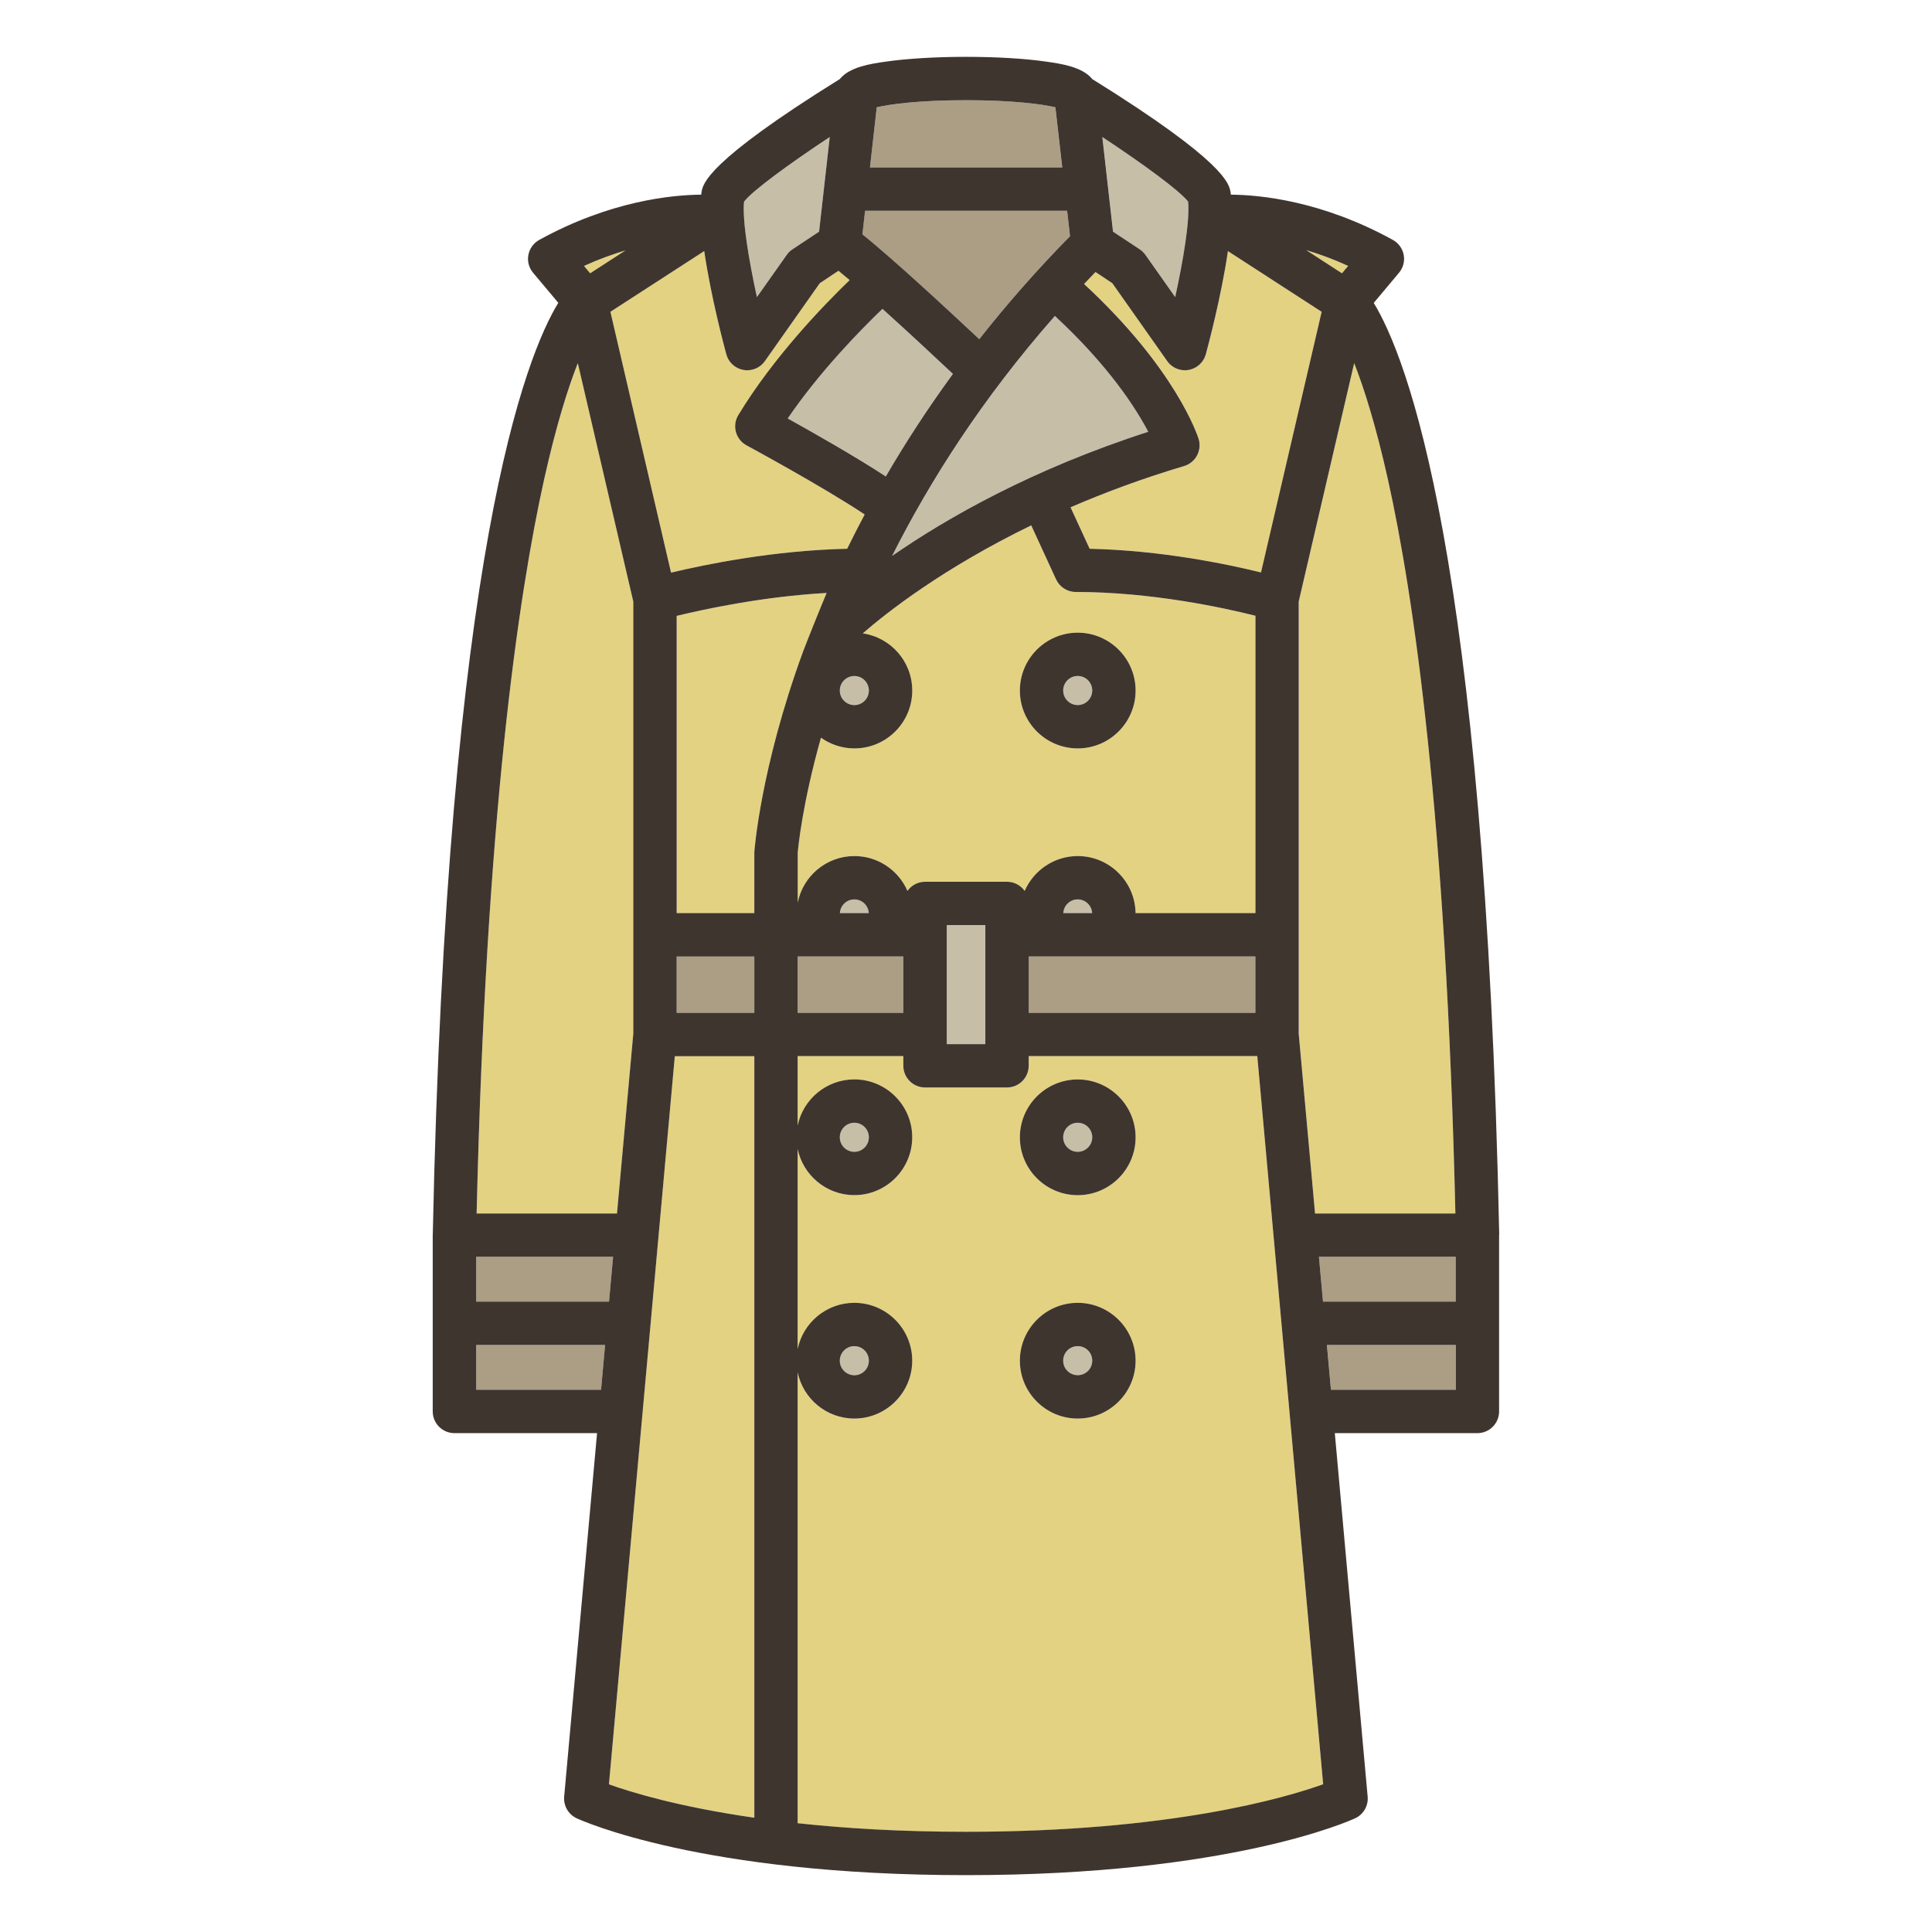 <?xml version="1.0" encoding="utf-8"?>
<!-- Generator: Adobe Illustrator 16.0.0, SVG Export Plug-In . SVG Version: 6.00 Build 0)  -->
<!DOCTYPE svg PUBLIC "-//W3C//DTD SVG 1.1//EN" "http://www.w3.org/Graphics/SVG/1.1/DTD/svg11.dtd">
<svg version="1.1" id="Capa_1" xmlns="http://www.w3.org/2000/svg" xmlns:xlink="http://www.w3.org/1999/xlink" x="0px" y="0px"
	 width="85px" height="85px" viewBox="0 0 85 85" enable-background="new 0 0 85 85" xml:space="preserve">
<g>
	<path fill="#C7BEA8" d="M38.226,30.382c0-0.353-0.285-0.64-0.639-0.64c-0.352,0-0.639,0.287-0.639,0.64
		c0,0.352,0.287,0.639,0.639,0.639C37.94,31.02,38.226,30.733,38.226,30.382z"/>
	<rect x="41.651" y="40.701" fill="#C7BEA8" width="1.699" height="5.238"/>
	<path fill="#C7BEA8" d="M39.249,24.458c2.395-1.66,6.137-3.804,11.268-5.461c-0.543-1.037-1.736-2.902-4.104-5.096
		C43.208,17.542,40.903,21.173,39.249,24.458z"/>
	<rect x="35.093" y="42.081" fill="#AB9E85" width="4.65" height="2.479"/>
	<path fill="#C7BEA8" d="M37.587,39.57c-0.34,0-0.615,0.269-0.635,0.603h1.27C38.204,39.839,37.927,39.57,37.587,39.57z"/>
	<path fill="#C7BEA8" d="M38.821,13.589c-0.934,0.896-2.748,2.744-4.166,4.822c1.098,0.608,2.963,1.666,4.316,2.551
		c0.846-1.451,1.822-2.965,2.949-4.512C41.208,15.78,39.978,14.63,38.821,13.589z"/>
	<path fill="#E3D282" d="M57.14,45.472l0.717,7.916h6.174c-0.408-17.489-1.836-27.209-2.971-32.305
		c-0.531-2.386-1.053-4.015-1.479-5.107L57.14,26.47V45.472L57.14,45.472z"/>
	<path fill="#AB9E85" d="M46.433,4.72c-0.562-0.135-1.871-0.312-3.93-0.312s-3.367,0.178-3.93,0.312l-0.299,2.646h8.457L46.433,4.72
		z"/>
	<path fill="#AB9E85" d="M47.075,10.393l-0.127-1.12h-8.891l-0.115,1.038c1.357,1.084,3.875,3.422,5.141,4.612
		C44.261,13.423,45.587,11.904,47.075,10.393z"/>
	<path fill="#E3D282" d="M55.231,27.091c-1.357-0.342-4.561-1.047-7.906-1.047c-0.373,0-0.711-0.218-0.867-0.557l-1.09-2.373
		c-3.908,1.901-6.379,3.854-7.41,4.751c1.229,0.181,2.176,1.238,2.176,2.517c0,1.404-1.143,2.545-2.547,2.545
		c-0.547,0-1.053-0.174-1.469-0.471c-0.822,2.914-1.004,4.818-1.025,5.069v2.187c0.232-1.168,1.262-2.049,2.494-2.049
		c1.043,0,1.943,0.631,2.334,1.532c0.174-0.241,0.455-0.401,0.775-0.401h3.607c0.32,0,0.604,0.16,0.775,0.402
		c0.393-0.9,1.291-1.533,2.336-1.533c1.391,0,2.523,1.123,2.543,2.51h5.273V27.091L55.231,27.091z M47.415,32.927
		c-1.404,0-2.545-1.141-2.545-2.545s1.141-2.547,2.545-2.547s2.547,1.143,2.547,2.547S48.819,32.927,47.415,32.927z"/>
	<path fill="#C7BEA8" d="M50.144,10.97c0.098,0.066,0.184,0.148,0.252,0.246l1.309,1.856c0.352-1.599,0.65-3.358,0.568-4.2
		c-0.363-0.475-1.996-1.672-3.771-2.843l0.471,4.163L50.144,10.97z"/>
	<path fill="#E3D282" d="M59.313,11.699c-0.65-0.297-1.271-0.521-1.848-0.694l1.574,1.02L59.313,11.699z"/>
	<rect x="45.257" y="42.081" fill="#AB9E85" width="9.975" height="2.479"/>
	<path fill="#E3D282" d="M52.735,19.306c0.076,0.244,0.051,0.507-0.07,0.73c-0.119,0.225-0.324,0.393-0.568,0.465
		c-1.838,0.551-3.502,1.172-4.994,1.816l0.838,1.824c3.176,0.072,6.082,0.682,7.541,1.042l2.666-11.468l-4.123-2.668
		c-0.291,1.992-0.875,4.188-0.973,4.539c-0.096,0.355-0.391,0.625-0.754,0.688c-0.055,0.011-0.109,0.015-0.166,0.015
		c-0.307,0-0.6-0.148-0.779-0.404l-2.412-3.428l-0.74-0.49c-0.17,0.175-0.336,0.349-0.502,0.522
		C51.749,16.239,52.696,19.177,52.735,19.306z"/>
	<path fill="#C7BEA8" d="M47.415,29.742c-0.352,0-0.639,0.287-0.639,0.64c0,0.352,0.287,0.639,0.639,0.639
		c0.354,0,0.639-0.287,0.639-0.639C48.054,30.029,47.767,29.742,47.415,29.742z"/>
	<path fill="#C7BEA8" d="M47.415,39.57c-0.34,0-0.615,0.269-0.635,0.603h1.27C48.032,39.839,47.755,39.57,47.415,39.57z"/>
	<path fill="#C7BEA8" d="M34.612,11.214c0.066-0.097,0.152-0.18,0.252-0.246l1.172-0.776l0.469-4.163
		c-1.773,1.171-3.408,2.368-3.77,2.842c-0.084,0.844,0.215,2.602,0.566,4.201L34.612,11.214z"/>
	<path fill="#C7BEA8" d="M47.415,49.398c-0.352,0-0.639,0.286-0.639,0.64c0,0.352,0.287,0.639,0.639,0.639
		c0.354,0,0.639-0.287,0.639-0.639C48.054,49.685,47.767,49.398,47.415,49.398z"/>
	<path fill="#E3D282" d="M29.524,25.192c1.496-0.357,4.523-0.979,7.748-1.05c0.24-0.493,0.496-0.996,0.77-1.509
		c-1.896-1.258-5.158-3.019-5.195-3.039c-0.23-0.123-0.398-0.336-0.469-0.588c-0.066-0.252-0.031-0.521,0.105-0.746
		c1.535-2.533,3.734-4.812,4.898-5.938c-0.174-0.15-0.342-0.289-0.492-0.41l-0.822,0.547l-2.414,3.426
		c-0.182,0.257-0.473,0.404-0.779,0.404c-0.055,0-0.111-0.004-0.166-0.014c-0.365-0.064-0.658-0.333-0.756-0.689
		c-0.096-0.352-0.68-2.547-0.971-4.541l-4.127,2.672L29.524,25.192z"/>
	<polygon fill="#AB9E85" points="58.206,57.265 64.052,57.265 64.052,55.294 58.028,55.294 	"/>
	<path fill="#C7BEA8" d="M47.415,59.226c-0.352,0-0.639,0.287-0.639,0.641c0,0.352,0.287,0.639,0.639,0.639
		c0.354,0,0.639-0.287,0.639-0.639C48.054,59.513,47.767,59.226,47.415,59.226z"/>
	<path fill="#C7BEA8" d="M38.226,50.036c0-0.353-0.285-0.639-0.639-0.639c-0.352,0-0.639,0.286-0.639,0.639
		c0,0.352,0.287,0.639,0.639,0.639C37.94,50.675,38.226,50.388,38.226,50.036z"/>
	<path fill="#E3D282" d="M45.257,46.468v0.426c0,0.525-0.426,0.953-0.953,0.953h-3.607c-0.527,0-0.953-0.428-0.953-0.953v-0.426
		h-4.65v3.056c0.238-1.158,1.266-2.032,2.494-2.032c1.404,0,2.545,1.143,2.545,2.547c0,1.403-1.141,2.545-2.545,2.545
		c-1.229,0-2.256-0.873-2.494-2.031v8.801c0.238-1.158,1.266-2.031,2.494-2.031c1.404,0,2.545,1.143,2.545,2.545
		c0,1.404-1.141,2.547-2.545,2.547c-1.229,0-2.256-0.873-2.494-2.031v19.834c2.084,0.227,4.547,0.377,7.408,0.379
		c8.979-0.002,14.051-1.496,15.711-2.09l-2.896-32.033L45.257,46.468L45.257,46.468z M47.415,62.411
		c-1.404,0-2.545-1.143-2.545-2.547s1.141-2.545,2.545-2.545s2.547,1.141,2.547,2.545S48.819,62.411,47.415,62.411z M47.415,52.583
		c-1.404,0-2.545-1.143-2.545-2.547c0-1.402,1.141-2.546,2.545-2.546s2.547,1.142,2.547,2.546S48.819,52.583,47.415,52.583z"/>
	<path fill="#C7BEA8" d="M38.226,59.866c0-0.354-0.285-0.641-0.639-0.641c-0.352,0-0.639,0.287-0.639,0.641
		c0,0.352,0.287,0.639,0.639,0.639C37.94,60.503,38.226,60.218,38.226,59.866z"/>
	<polygon fill="#AB9E85" points="20.95,61.144 26.444,61.144 26.624,59.173 20.95,59.173 	"/>
	<polygon fill="#AB9E85" points="26.974,55.294 20.95,55.294 20.95,57.265 26.796,57.265 	"/>
	<path fill="#E3D282" d="M27.862,45.476V26.468l-2.439-10.493c-0.428,1.093-0.949,2.723-1.479,5.106
		c-1.137,5.096-2.562,14.816-2.973,32.305h6.176L27.862,45.476z"/>
	<path fill="#E3D282" d="M27.521,11.016c-0.572,0.171-1.186,0.393-1.826,0.684l0.27,0.323L27.521,11.016z"/>
	<rect x="29.771" y="42.081" fill="#AB9E85" width="3.416" height="2.479"/>
	<polygon fill="#AB9E85" points="58.556,61.144 64.052,61.144 64.052,59.173 58.38,59.173 	"/>
	<path fill="#E3D282" d="M36.368,26.087c-2.824,0.16-5.408,0.719-6.598,1.01v13.076h3.416v-2.684c0-0.021,0.264-3.695,2.145-8.826
		C35.485,28.249,36.181,26.519,36.368,26.087z"/>
	<path fill="#E3D282" d="M26.79,78.503c0.957,0.344,3.061,0.986,6.396,1.469V46.468h-3.498L26.79,78.503z"/>
	<path fill="#3F352F" d="M47.415,27.835c-1.404,0-2.545,1.143-2.545,2.547c0,1.403,1.141,2.545,2.545,2.545s2.547-1.142,2.547-2.545
		C49.962,28.978,48.819,27.835,47.415,27.835z M47.415,31.02c-0.352,0-0.639-0.287-0.639-0.64c0-0.352,0.287-0.639,0.639-0.639
		c0.354,0,0.639,0.287,0.639,0.639C48.054,30.732,47.767,31.02,47.415,31.02z"/>
	<path fill="#3F352F" d="M47.415,47.491c-1.404,0-2.545,1.143-2.545,2.547c0,1.402,1.141,2.545,2.545,2.545s2.547-1.142,2.547-2.545
		C49.962,48.634,48.819,47.491,47.415,47.491z M47.415,50.675c-0.352,0-0.639-0.287-0.639-0.639c0-0.353,0.287-0.639,0.639-0.639
		c0.354,0,0.639,0.286,0.639,0.639C48.054,50.388,47.767,50.675,47.415,50.675z"/>
	<path fill="#3F352F" d="M47.415,57.319c-1.404,0-2.545,1.143-2.545,2.547c0,1.402,1.141,2.545,2.545,2.545s2.547-1.143,2.547-2.545
		C49.962,58.462,48.819,57.319,47.415,57.319z M47.415,60.503c-0.352,0-0.639-0.285-0.639-0.639s0.287-0.639,0.639-0.639
		c0.354,0,0.639,0.285,0.639,0.639S47.767,60.503,47.415,60.503z"/>
	<path fill="#3F352F" d="M65.96,54.321c-0.627-29.968-4.1-38.669-5.521-40.994l1.111-1.326c0.184-0.219,0.26-0.506,0.207-0.787
		c-0.053-0.28-0.229-0.522-0.479-0.66c-3.113-1.715-5.828-1.979-7.123-1.99c-0.006-0.034-0.01-0.07-0.016-0.104
		c-0.057-0.367-0.215-1.334-6.086-4.982c-0.43-0.537-1.375-0.674-2.004-0.764c-0.955-0.139-2.215-0.213-3.547-0.213
		c-1.334,0-2.594,0.075-3.549,0.213c-0.627,0.09-1.574,0.227-2.004,0.764c-5.871,3.648-6.027,4.615-6.086,4.982
		c-0.004,0.033-0.008,0.068-0.012,0.104c-1.297,0.011-4.012,0.275-7.125,1.99c-0.25,0.138-0.426,0.38-0.479,0.66
		c-0.053,0.281,0.023,0.568,0.207,0.787l1.109,1.322c-1.422,2.322-4.896,11.02-5.523,40.998c0,0.004,0,0.008,0,0.01
		c0,0.004-0.002,0.008-0.002,0.012v7.754c0,0.527,0.428,0.955,0.955,0.955h6.275l-1.447,15.992c-0.035,0.4,0.182,0.781,0.547,0.951
		c0.219,0.102,5.494,2.504,17.127,2.504l0,0c0,0,0,0,0.002,0c0,0,0,0,0.002,0l0,0c11.631,0,16.908-2.402,17.127-2.504
		c0.363-0.17,0.582-0.551,0.545-0.951l-1.445-15.992h6.275c0.525,0,0.953-0.428,0.953-0.955v-7.754c0-0.004,0-0.008,0-0.012
		C65.96,54.327,65.96,54.325,65.96,54.321z M61.06,21.083c1.135,5.096,2.562,14.815,2.971,32.305h-6.174l-0.719-7.916V26.468
		l2.441-10.493C60.007,17.068,60.528,18.697,61.06,21.083z M59.313,11.699l-0.273,0.325l-1.572-1.02
		C58.044,11.177,58.663,11.402,59.313,11.699z M52.272,8.87c0.082,0.844-0.219,2.602-0.568,4.201l-1.309-1.857
		c-0.068-0.097-0.154-0.18-0.252-0.246l-1.174-0.776l-0.471-4.163C50.276,7.2,51.909,8.396,52.272,8.87z M48.198,11.968l0.74,0.492
		l2.414,3.426c0.18,0.257,0.473,0.404,0.779,0.404c0.055,0,0.109-0.004,0.164-0.014c0.365-0.064,0.658-0.333,0.756-0.689
		c0.096-0.352,0.682-2.545,0.973-4.539l4.123,2.67l-2.668,11.467c-1.457-0.36-4.363-0.971-7.539-1.042l-0.84-1.824
		c1.494-0.646,3.156-1.267,4.996-1.815c0.244-0.074,0.449-0.24,0.568-0.465s0.146-0.488,0.07-0.73
		c-0.041-0.131-0.988-3.068-5.039-6.815C47.862,12.317,48.03,12.144,48.198,11.968z M55.231,42.081v2.479h-9.973v-2.479H55.231z
		 M46.78,40.173c0.02-0.334,0.295-0.603,0.635-0.603s0.617,0.269,0.635,0.603H46.78z M49.96,40.173
		c-0.02-1.387-1.152-2.51-2.545-2.51c-1.043,0-1.941,0.633-2.334,1.533c-0.174-0.242-0.455-0.402-0.775-0.402h-3.607
		c-0.32,0-0.604,0.16-0.775,0.401c-0.393-0.901-1.291-1.532-2.334-1.532c-1.234,0-2.264,0.883-2.494,2.049v-2.187
		c0.021-0.251,0.203-2.155,1.023-5.069c0.416,0.295,0.922,0.471,1.471,0.471c1.404,0,2.545-1.141,2.545-2.545
		c0-1.278-0.945-2.336-2.176-2.517c1.031-0.897,3.502-2.85,7.41-4.751l1.092,2.373c0.154,0.339,0.494,0.557,0.865,0.557
		c3.348,0,6.551,0.705,7.908,1.047v13.082H49.96z M43.351,40.701v5.238h-1.699v-5.238H43.351z M39.743,42.081v2.479h-4.65v-2.479
		H39.743z M36.952,40.173c0.02-0.334,0.295-0.603,0.635-0.603s0.617,0.269,0.635,0.603H36.952z M36.948,30.382
		c0-0.353,0.287-0.64,0.639-0.64c0.354,0,0.639,0.287,0.639,0.64c0,0.352-0.285,0.639-0.639,0.639
		C37.235,31.02,36.948,30.733,36.948,30.382z M50.517,18.997c-5.131,1.656-8.873,3.801-11.268,5.461
		c1.654-3.285,3.957-6.916,7.162-10.557C48.78,16.095,49.974,17.96,50.517,18.997z M38.972,20.962
		c-1.354-0.885-3.219-1.942-4.316-2.551c1.418-2.078,3.232-3.925,4.168-4.822c1.156,1.041,2.387,2.19,3.1,2.861
		C40.794,17.997,39.817,19.511,38.972,20.962z M38.573,4.72c0.562-0.135,1.873-0.312,3.93-0.312c2.059,0,3.367,0.178,3.93,0.312
		l0.301,2.646h-8.459L38.573,4.72z M38.06,9.272h8.889l0.127,1.12c-1.488,1.512-2.812,3.03-3.992,4.53
		c-1.268-1.188-3.783-3.527-5.141-4.611L38.06,9.272z M32.735,8.872c0.361-0.476,1.996-1.672,3.77-2.843l-0.469,4.163l-1.172,0.777
		c-0.1,0.066-0.186,0.148-0.252,0.246l-1.311,1.856C32.952,11.474,32.653,9.714,32.735,8.872z M30.983,11.046
		c0.291,1.994,0.875,4.189,0.971,4.541c0.096,0.356,0.391,0.625,0.754,0.689c0.055,0.01,0.111,0.014,0.166,0.014
		c0.307,0,0.6-0.147,0.779-0.404l2.414-3.426l0.822-0.547c0.15,0.121,0.316,0.26,0.492,0.41c-1.166,1.125-3.363,3.404-4.898,5.938
		c-0.137,0.225-0.174,0.494-0.105,0.746c0.07,0.252,0.238,0.465,0.469,0.588c0.037,0.021,3.299,1.781,5.195,3.039
		c-0.273,0.514-0.529,1.017-0.77,1.509c-3.225,0.071-6.252,0.692-7.748,1.05l-2.668-11.475L30.983,11.046z M27.521,11.016
		l-1.557,1.007l-0.271-0.323C26.335,11.408,26.948,11.187,27.521,11.016z M23.942,21.083c0.531-2.386,1.051-4.015,1.479-5.107
		l2.441,10.492v19.009l-0.717,7.911H20.97C21.382,35.898,22.808,26.179,23.942,21.083z M20.95,55.294h6.023l-0.178,1.971H20.95
		V55.294z M26.444,61.144H20.95v-1.971h5.672L26.444,61.144z M33.187,79.972c-3.338-0.48-5.439-1.125-6.396-1.469l2.898-32.035
		h3.498V79.972z M33.187,44.561h-3.416v-2.479h3.416V44.561z M33.187,40.173h-3.416V27.097c1.189-0.29,3.773-0.85,6.598-1.01
		c-0.188,0.432-0.883,2.162-1.037,2.576c-1.881,5.131-2.145,8.805-2.145,8.826V40.173L33.187,40.173z M42.501,80.591
		c-2.861,0-5.324-0.152-7.408-0.377V60.378c0.238,1.158,1.268,2.033,2.494,2.033c1.404,0,2.547-1.143,2.547-2.547
		s-1.143-2.545-2.547-2.545c-1.227,0-2.256,0.873-2.494,2.031V50.55c0.238,1.158,1.268,2.031,2.494,2.031
		c1.404,0,2.547-1.143,2.547-2.547c0-1.402-1.143-2.545-2.547-2.545c-1.227,0-2.256,0.873-2.494,2.031v-3.055h4.65v0.425
		c0,0.526,0.428,0.954,0.955,0.954h3.607c0.525,0,0.953-0.428,0.953-0.954v-0.425h10.057l2.898,32.035
		C56.552,79.097,51.481,80.591,42.501,80.591z M36.948,59.866c0-0.354,0.287-0.641,0.639-0.641c0.354,0,0.639,0.287,0.639,0.641
		c0,0.352-0.285,0.639-0.639,0.639C37.235,60.503,36.948,60.218,36.948,59.866z M36.948,50.036c0-0.353,0.287-0.639,0.639-0.639
		c0.354,0,0.639,0.286,0.639,0.639c0,0.352-0.285,0.639-0.639,0.639C37.235,50.675,36.948,50.388,36.948,50.036z M64.052,61.144
		h-5.496l-0.178-1.971h5.674V61.144z M64.052,57.265h-5.846l-0.178-1.971h6.021v1.971H64.052z"/>
</g>
</svg>

